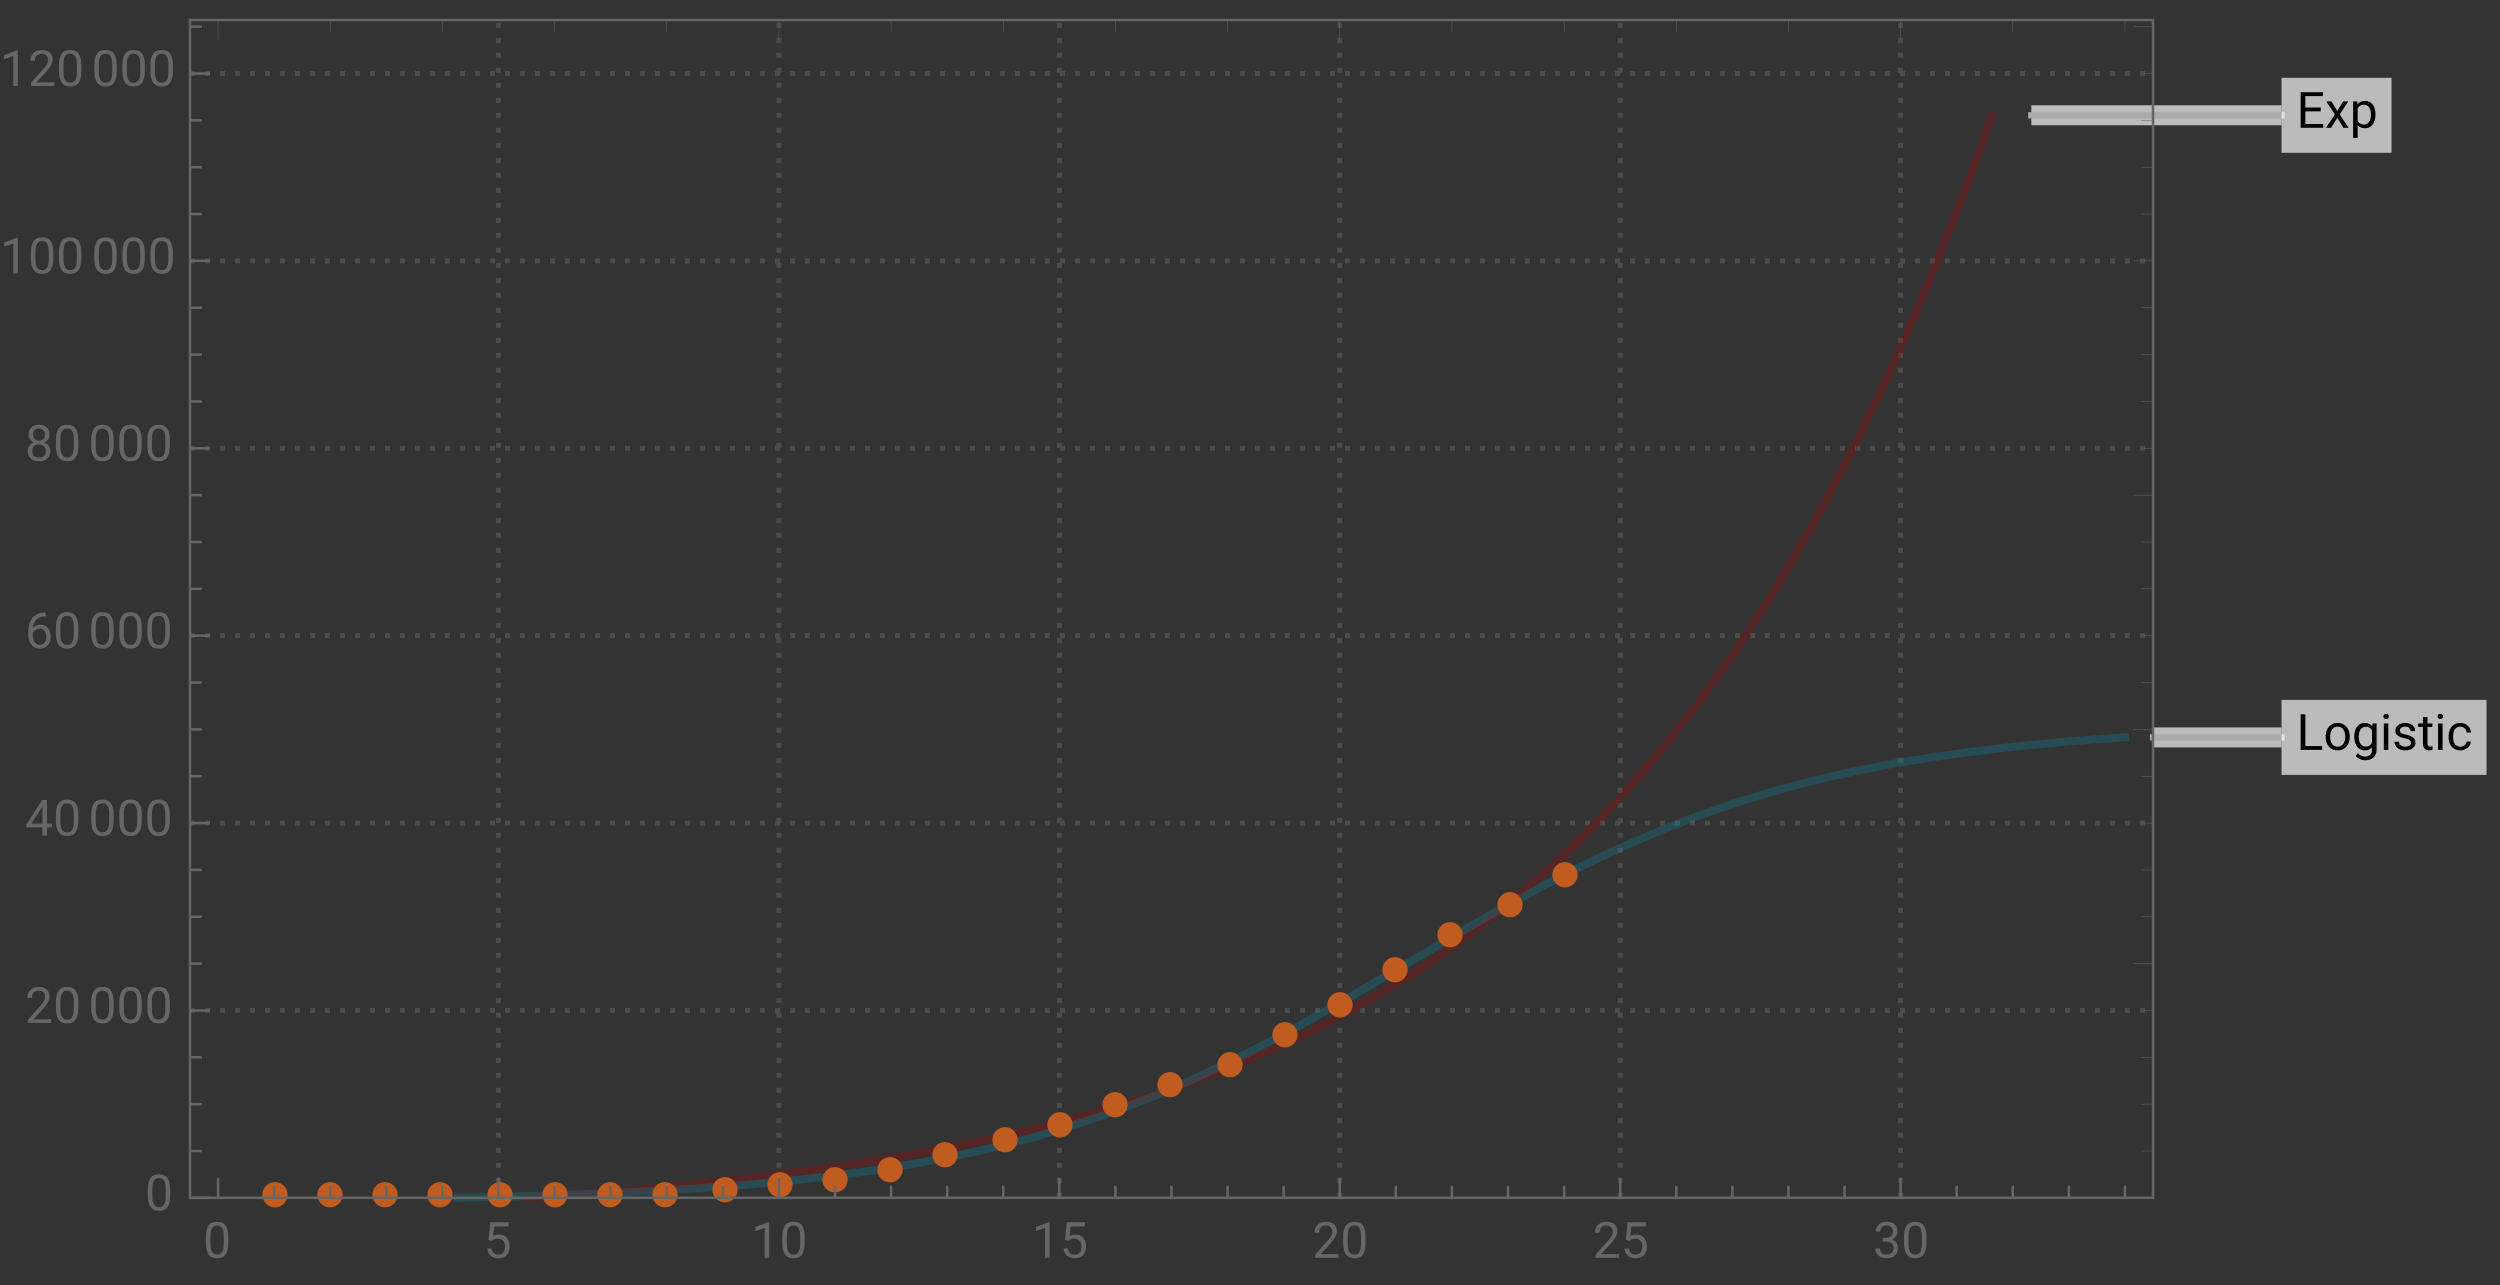 <svg xmlns="http://www.w3.org/2000/svg" xmlns:xlink="http://www.w3.org/1999/xlink" width="500pt" height="257pt" viewBox="0 0 500 257"><rect x="0" y="0" width="500" height="257" fill="#333333" stroke="none"/><defs><symbol overflow="visible" id="a"><path d="M1.766-.766h3.37V0H.825v-7.11h.942zm0 0"/></symbol><symbol overflow="visible" id="b"><path d="M.445-2.691c0-.516.102-.98.305-1.395a2.25 2.25 0 01.848-.957c.363-.227.777-.34 1.246-.34.719 0 1.3.25 1.742.75.445.496.668 1.16.668 1.985v.066c0 .512-.098.977-.297 1.383a2.24 2.24 0 01-.844.957 2.35 2.35 0 01-1.261.34c-.715 0-1.297-.25-1.743-.746-.445-.5-.664-1.157-.664-1.977zm.907.109c0 .586.136 1.055.41 1.41.27.356.633.531 1.09.531.46 0 .824-.18 1.093-.539.27-.36.407-.863.407-1.511 0-.579-.137-1.047-.415-1.407a1.312 1.312 0 00-1.093-.543c-.446 0-.809.18-1.082.536-.274.355-.41.863-.41 1.523zm0 0"/></symbol><symbol overflow="visible" id="c"><path d="M.469-2.688c0-.82.191-1.476.57-1.964.383-.485.887-.73 1.516-.73.644 0 1.148.23 1.507.687l.043-.586h.825v5.156c0 .684-.2 1.219-.606 1.613-.406.395-.949.59-1.633.59a2.71 2.71 0 01-1.12-.242c-.364-.164-.641-.387-.833-.668l.469-.543c.387.477.86.719 1.418.719.441 0 .785-.125 1.031-.371.246-.246.367-.598.367-1.047v-.453c-.359.418-.855.625-1.48.625-.617 0-1.117-.25-1.5-.746-.383-.5-.574-1.18-.574-2.04zm.906.106c0 .594.125 1.062.367 1.402.246.34.586.512 1.028.512.57 0 .988-.262 1.253-.777V-3.86c-.277-.504-.691-.754-1.246-.754-.437 0-.78.168-1.027.511-.25.344-.375.848-.375 1.52zm0 0"/></symbol><symbol overflow="visible" id="d"><path d="M1.664 0H.762v-5.281h.902zM.688-6.684c0-.148.046-.27.136-.37.09-.102.223-.153.395-.153.176 0 .312.05.402.152.09.102.137.223.137.371 0 .145-.047.27-.137.364-.09.097-.223.148-.402.148-.176 0-.305-.047-.395-.148a.518.518 0 01-.136-.364zm0 0"/></symbol><symbol overflow="visible" id="e"><path d="M3.758-1.402a.659.659 0 00-.274-.567c-.183-.136-.504-.254-.96-.351-.458-.098-.82-.215-1.09-.352-.27-.137-.47-.297-.598-.488a1.161 1.161 0 01-.191-.672c0-.434.183-.8.55-1.098.367-.3.832-.453 1.403-.453.597 0 1.086.156 1.457.465.375.309.558.707.558 1.188h-.906c0-.247-.105-.461-.316-.641-.211-.18-.473-.27-.793-.27-.328 0-.586.075-.77.22a.666.666 0 00-.281.558c0 .218.086.383.258.496.172.11.484.215.937.316.45.102.817.219 1.094.36.281.14.488.308.625.507.133.196.203.434.203.72 0 .472-.191.85-.566 1.136-.38.285-.868.426-1.473.426-.422 0-.797-.075-1.121-.223a1.852 1.852 0 01-.766-.629 1.513 1.513 0 01-.273-.871h.902a.93.93 0 00.363.719c.227.18.528.265.895.265.344 0 .617-.066.824-.207a.635.635 0 00.309-.554zm0 0"/></symbol><symbol overflow="visible" id="f"><path d="M1.91-6.563v1.282h.985v.695H1.91v3.277c0 .211.043.371.13.477.089.105.237.16.452.16.102 0 .246-.023.43-.062V0a2.573 2.573 0 01-.695.098c-.403 0-.707-.121-.914-.368-.204-.242-.305-.59-.305-1.039v-3.277H.043v-.695h.965v-1.282zm0 0"/></symbol><symbol overflow="visible" id="g"><path d="M2.805-.64a1.3 1.3 0 00.843-.294 1.01 1.01 0 00.399-.73h.855c-.015.3-.12.59-.312.863a2.03 2.03 0 01-.77.653 2.2 2.2 0 01-1.015.246c-.72 0-1.293-.239-1.72-.72C.66-1.101.45-1.757.45-2.593v-.148c0-.516.094-.973.285-1.375.188-.399.457-.711.813-.93.351-.223.77-.336 1.25-.336.594 0 1.086.18 1.476.535.395.356.602.817.63 1.38h-.856a1.238 1.238 0 00-.387-.84 1.217 1.217 0 00-.863-.333c-.457 0-.813.168-1.067.496-.253.332-.378.81-.378 1.434v.172c0 .61.125 1.078.375 1.406.25.328.609.492 1.078.492zm0 0"/></symbol><symbol overflow="visible" id="h"><path d="M4.844-3.285H1.762v2.52h3.582V0H.824v-7.11h4.469v.774H1.762v2.281h3.082zm0 0"/></symbol><symbol overflow="visible" id="i"><path d="M2.457-3.355l1.172-1.926h1.055l-1.73 2.61L4.733 0H3.691L2.47-1.977 1.25 0H.2l1.784-2.672-1.73-2.61h1.043zm0 0"/></symbol><symbol overflow="visible" id="j"><path d="M5.148-2.582c0 .805-.187 1.45-.554 1.941-.367.493-.864.739-1.492.739-.641 0-1.149-.203-1.516-.61v2.543H.684V-5.28h.824l.047.586c.367-.457.875-.688 1.53-.688.634 0 1.138.242 1.509.719.367.48.554 1.144.554 2zm-.906-.106c0-.593-.125-1.062-.379-1.41-.254-.343-.601-.515-1.047-.515-.546 0-.957.242-1.23.726v2.524c.27.48.684.722 1.242.722.434 0 .777-.171 1.031-.515.258-.344.383-.852.383-1.532zm0 0"/></symbol><symbol overflow="visible" id="k"><path d="M5.047-3.031c0 1.058-.18 1.844-.54 2.36-.362.51-.925.769-1.694.769-.758 0-1.32-.25-1.684-.754C.766-1.16.574-1.91.562-2.91v-1.207c0-1.043.18-1.82.54-2.328.363-.508.93-.762 1.703-.762.765 0 1.328.246 1.687.734.36.489.547 1.246.555 2.27zm-.902-1.235c0-.765-.106-1.324-.32-1.675-.216-.348-.555-.524-1.02-.524-.465 0-.801.176-1.012.524-.211.347-.32.882-.328 1.605v1.445c0 .77.113 1.336.336 1.704.222.367.558.546 1.012.546.445 0 .777-.171.992-.515.218-.344.332-.89.34-1.633zm0 0"/></symbol><symbol overflow="visible" id="l"><path d="M1.008-3.563l.36-3.546h3.64v.836H2.133l-.215 1.937a2.32 2.32 0 011.187-.309c.649 0 1.16.215 1.543.645.383.426.57 1.004.57 1.734 0 .735-.195 1.309-.593 1.73-.395.423-.945.634-1.656.634-.63 0-1.14-.176-1.54-.524C1.032-.773.81-1.254.75-1.87h.855c.055.406.2.715.434.922.234.207.547.308.93.308.422 0 .75-.14.988-.43.238-.284.36-.679.36-1.187 0-.472-.13-.855-.387-1.144-.258-.285-.606-.43-1.035-.43-.395 0-.704.086-.926.258l-.242.195zm0 0"/></symbol><symbol overflow="visible" id="m"><path d="M3.559 0h-.907v-6.02l-1.824.668v-.82l2.59-.973h.14zm0 0"/></symbol><symbol overflow="visible" id="n"><path d="M5.25 0H.59v-.648l2.46-2.735c.364-.414.618-.75.755-1.008.14-.257.21-.527.21-.804 0-.371-.113-.676-.34-.914-.222-.239-.523-.356-.898-.356-.449 0-.797.13-1.047.383-.25.254-.37.613-.37 1.066H.452c0-.652.211-1.183.633-1.586.422-.402.984-.605 1.691-.605.66 0 1.184.172 1.567.52.386.347.578.808.578 1.382 0 .703-.445 1.535-1.336 2.5L1.68-.738h3.57zm0 0"/></symbol><symbol overflow="visible" id="o"><path d="M1.906-3.992h.676c.426-.008.762-.121 1.008-.34.242-.219.363-.512.363-.883 0-.832-.414-1.25-1.242-1.25-.39 0-.703.113-.938.336-.23.223-.347.516-.347.887H.523c0-.563.204-1.031.618-1.406.41-.372.933-.559 1.57-.559.672 0 1.195.176 1.578.531.379.356.57.848.57 1.48 0 .31-.101.61-.3.9a1.81 1.81 0 01-.817.648c.39.125.692.328.903.617.214.285.32.636.32 1.047 0 .64-.207 1.144-.625 1.52-.418.374-.957.562-1.625.562s-1.211-.18-1.63-.543c-.417-.36-.624-.836-.624-1.43h.906c0 .375.121.672.367.898.243.227.57.336.98.336.438 0 .77-.113 1-.34.231-.23.349-.554.349-.98 0-.414-.125-.734-.383-.953-.254-.223-.618-.336-1.098-.344h-.676zm0 0"/></symbol><symbol overflow="visible" id="p"><path d="M4.406-2.387h.985v.739h-.985V0h-.91v-1.648H.258v-.536L3.44-7.109h.965zm-3.12 0h2.21v-3.488l-.105.195zm0 0"/></symbol><symbol overflow="visible" id="q"><path d="M4.137-7.113v.765h-.168c-.703.012-1.262.223-1.68.625-.414.403-.656.973-.723 1.703.375-.43.887-.644 1.536-.644.617 0 1.113.219 1.48.656.371.438.555 1 .555 1.688 0 .734-.2 1.32-.598 1.757-.398.442-.934.66-1.605.66-.68 0-1.23-.261-1.653-.784C.855-1.212.645-1.883.645-2.704v-.348c0-1.308.277-2.308.835-3 .56-.691 1.391-1.047 2.497-1.062zM2.949-3.91c-.308 0-.594.09-.855.277a1.446 1.446 0 00-.54.7v.331c0 .586.13 1.059.395 1.414.262.36.59.54.985.54.406 0 .726-.153.96-.45.231-.3.348-.691.348-1.175 0-.489-.117-.887-.351-1.188a1.14 1.14 0 00-.942-.45zm0 0"/></symbol><symbol overflow="visible" id="r"><path d="M4.902-5.254c0 .356-.093.672-.28.95a1.95 1.95 0 01-.759.648c.371.16.664.39.88.695.218.309.327.656.327 1.043 0 .613-.21 1.105-.625 1.469-.414.363-.96.547-1.636.547-.684 0-1.23-.184-1.645-.551C.754-.82.547-1.31.547-1.918c0-.387.105-.73.316-1.043.207-.309.5-.543.871-.703a1.869 1.869 0 01-.75-.648 1.693 1.693 0 01-.273-.942c0-.598.195-1.074.578-1.426.383-.351.89-.527 1.52-.527.625 0 1.128.176 1.515.527.387.352.578.828.578 1.426zm-.738 3.316c0-.398-.125-.722-.379-.972-.25-.25-.582-.375-.988-.375s-.73.12-.977.37c-.246.247-.37.571-.37.978 0 .402.12.718.359.953.238.23.574.343 1 .343.421 0 .753-.117.996-.347.242-.235.36-.551.36-.95zM2.81-6.465c-.356 0-.645.11-.864.328-.218.223-.328.52-.328.899 0 .36.106.652.324.875.215.222.504.336.868.336.359 0 .648-.114.867-.336C3.89-4.586 4-4.88 4-5.238c0-.364-.113-.657-.336-.887a1.16 1.16 0 00-.855-.34zm0 0"/></symbol></defs><path d="M99.695 239.559V4m56.086 235.559V4m56.086 235.559V4m56.086 235.559V4m56.087 235.559V4m56.081 235.559V4M38 202.094h392.602M38 164.613h392.602M38 127.137h392.602M38 89.656h392.602M38 52.18h392.602M38 14.703h392.602" fill="none" stroke="#666" stroke-opacity=".5" stroke-dasharray="1,2" stroke-miterlimit="3.25"/><path d="M105.438 239.559l.511-.032 7.465-.52 8.094-.624 7.558-.64 7.407-.696 8.039-.832 7.496-.86 8.129-1.027 7.98-1.117 7.446-1.152 8.07-1.383 7.535-1.426 8.164-1.707 8.016-1.86 7.476-1.917 8.11-2.297 7.57-2.375 7.422-2.559 8.047-3.07 7.515-3.164 8.14-3.793 7.997-4.133 7.453-4.254 8.086-5.101 7.55-5.262 7.4-5.68 8.027-6.8 7.492-7.016 8.12-8.407 7.583-8.683 7.434-9.375 8.066-11.23 7.527-11.59 8.153-13.891 8.007-15.129 7.47-15.586 8.1-18.68 7.563-19.285 4.754-13.347" fill="none" stroke-width="1.6" stroke-linecap="square" stroke="#a60000" stroke-opacity=".3" stroke-miterlimit="3.25"/><path d="M91.605 239.559l.23-.004 2.036-.043 4.078-.098.125-.004h.125l.25-.008.5-.011 1-.028 2-.05 4-.118h.117l.352-.011.465-.016.933-.027 1.868-.063 3.73-.125.129-.004.125-.008.254-.007.504-.02 1.011-.035 2.024-.078 4.047-.168.117-.008.121-.004.234-.012.473-.02.945-.042 1.887-.086 3.781-.188.114-.007.117-.004.23-.016.465-.023 2.778-.153 3.703-.218.25-.016.254-.016.5-.03 1.003-.067 2.012-.133 4.02-.285.117-.012.351-.023.47-.036.933-.074 1.875-.148 3.75-.32.129-.012.125-.012.254-.02.511-.046 1.016-.094 2.031-.192 4.063-.414.125-.015.125-.012.75-.082.996-.11 1.996-.226 3.988-.488 7.446-1.028 8.07-1.312 7.535-1.445 8.164-1.829 8.016-2.093 7.476-2.242 8.11-2.77 7.57-2.914 7.422-3.172 8.047-3.777 7.515-3.82 8.14-4.41 7.997-4.544 7.453-4.363 8.086-4.773 7.55-4.426 7.4-4.227 8.027-4.39 7.492-3.86 8.12-3.875 7.583-3.293 7.434-2.922 8.066-2.816 7.527-2.313 8.153-2.183 8.007-1.84 7.47-1.473 8.1-1.359 7.563-1.078 7.41-.895.125-.011.13-.016.25-.027.503-.055 1.004-.11 2.012-.206 4.02-.391.234-.024.234-.019 1.406-.129 1.88-.164 3.75-.305.132-.011.129-.008.262-.024 1.57-.117 2.098-.152.129-.008.132-.012.262-.015.524-.04 1.046-.07.13-.008.132-.011.262-.016.523-.035.13-.008.132-.008.262-.02.129-.007.132-.008.13-.008.132-.007" fill="none" stroke-width="1.6" stroke-linecap="square" stroke="#0d86a0" stroke-opacity=".3" stroke-miterlimit="3.25"/><path d="M430.602 147.477h25.703" fill="none" stroke-width="4" stroke-linejoin="round" stroke="#fff" stroke-opacity=".667" stroke-miterlimit="3.25"/><path d="M430.602 147.477h25.703" fill="none" stroke-width="1.25" stroke-linecap="square" stroke="#aaa" stroke-miterlimit="3.25"/><path d="M497.305 139.977v15h-41v-15zm0 0" fill="#fff" fill-opacity=".667"/><use xlink:href="#a" x="459.304" y="149.975"/><use xlink:href="#b" x="464.685" y="149.975"/><use xlink:href="#c" x="470.388" y="149.975"/><use xlink:href="#d" x="475.998" y="149.975"/><use xlink:href="#e" x="478.425" y="149.975"/><use xlink:href="#f" x="483.581" y="149.975"/><use xlink:href="#d" x="486.848" y="149.975"/><use xlink:href="#g" x="489.275" y="149.975"/><path d="M406.262 23.059h50.043" fill="none" stroke-width="4" stroke-linejoin="round" stroke="#fff" stroke-opacity=".667" stroke-miterlimit="3.25"/><path d="M406.262 23.059h50.043" fill="none" stroke-width="1.25" stroke-linecap="square" stroke="#aaa" stroke-miterlimit="3.25"/><path d="M478.305 15.559v15h-22v-15zm0 0" fill="#fff" fill-opacity=".667"/><use xlink:href="#h" x="459.304" y="25.557"/><use xlink:href="#i" x="464.988" y="25.557"/><use xlink:href="#j" x="469.944" y="25.557"/><path d="M57.52 239a2.52 2.52 0 10-5.039.001A2.52 2.52 0 0057.52 239zm11 0a2.52 2.52 0 10-5.039.001A2.52 2.52 0 0068.52 239zm11 0a2.52 2.52 0 10-5.039.001A2.52 2.52 0 0079.52 239zm11 0a2.52 2.52 0 10-5.039.001A2.52 2.52 0 0090.52 239zm12 0a2.52 2.52 0 10-5.039.001 2.52 2.52 0 005.039-.001zm11 0a2.52 2.52 0 10-5.039.001 2.52 2.52 0 005.039-.001zm11 0a2.52 2.52 0 10-5.039.001 2.52 2.52 0 005.039-.001zm11 0a2.52 2.52 0 10-5.039.001 2.52 2.52 0 005.039-.001zm12-1a2.52 2.52 0 10-5.039.001 2.52 2.52 0 005.039-.001zm11-1a2.52 2.52 0 10-5.039.001 2.52 2.52 0 005.039-.001zm11-1a2.52 2.52 0 10-5.039.001 2.52 2.52 0 005.039-.001zm11-2a2.52 2.52 0 10-5.039.001 2.52 2.52 0 005.039-.001zm11-3a2.52 2.52 0 10-5.039.001 2.52 2.52 0 005.039-.001zm12-3a2.52 2.52 0 10-5.039.001 2.52 2.52 0 005.039-.001zm11-3a2.52 2.52 0 10-5.039.001 2.52 2.52 0 005.039-.001zm11-4a2.52 2.52 0 10-5.039.001 2.52 2.52 0 005.039-.001zm11-4a2.52 2.52 0 10-5.039.001 2.52 2.52 0 005.039-.001zm12-4a2.52 2.52 0 10-5.039.001 2.52 2.52 0 005.039-.001zm11-6a2.52 2.52 0 10-5.039.001 2.52 2.52 0 005.039-.001zm11-6a2.52 2.52 0 10-5.039.001 2.52 2.52 0 005.039-.001zm11-7a2.52 2.52 0 10-5.039.001 2.52 2.52 0 005.039-.001zm11-7a2.52 2.52 0 10-5.039.001 2.52 2.52 0 005.039-.001zm12-6a2.52 2.52 0 10-5.039.001 2.52 2.52 0 005.039-.001zm11-6a2.52 2.52 0 10-5.039.001 2.52 2.52 0 005.039-.001zm0 0" fill-rule="evenodd" fill="#c05c20"/><path d="M430.602 239.559H38m0 0V4m0 0h392.602m0 0v235.559" fill="none" stroke-width=".5" stroke-linecap="square" stroke="#666" stroke-miterlimit="3.25"/><path d="M43.61 239.559v-4" fill="none" stroke-width=".5" stroke="#666" stroke-miterlimit="3.25"/><use xlink:href="#k" x="40.609" y="251.56" fill="#666"/><path d="M54.824 239.559v-2.399m11.219 2.399v-2.399m11.219 2.399v-2.399m11.215 2.399v-2.399m11.218 2.399v-4" fill="none" stroke-width=".5" stroke="#666" stroke-miterlimit="3.25"/><use xlink:href="#l" x="96.694" y="251.56" fill="#666"/><path d="M110.91 239.559v-2.399m11.219 2.399v-2.399m11.219 2.399v-2.399m11.215 2.399v-2.399m11.218 2.399v-4" fill="none" stroke-width=".5" stroke="#666" stroke-miterlimit="3.25"/><g fill="#666"><use xlink:href="#m" x="150.28" y="251.56"/><use xlink:href="#k" x="155.895" y="251.56"/></g><path d="M166.996 239.559v-2.399m11.219 2.399v-2.399m11.215 2.399v-2.399m11.218 2.399v-2.399m11.219 2.399v-4" fill="none" stroke-width=".5" stroke="#666" stroke-miterlimit="3.25"/><g fill="#666"><use xlink:href="#m" x="206.366" y="251.56"/><use xlink:href="#l" x="211.981" y="251.56"/></g><path d="M223.082 239.559v-2.399m11.218 2.399v-2.399m11.216 2.399v-2.399m11.218 2.399v-2.399m11.219 2.399v-4" fill="none" stroke-width=".5" stroke="#666" stroke-miterlimit="3.25"/><g fill="#666"><use xlink:href="#n" x="262.451" y="251.56"/><use xlink:href="#k" x="268.067" y="251.56"/></g><path d="M279.168 239.559v-2.399m11.219 2.399v-2.399m11.215 2.399v-2.399m11.218 2.399v-2.399m11.22 2.399v-4" fill="none" stroke-width=".5" stroke="#666" stroke-miterlimit="3.25"/><g fill="#666"><use xlink:href="#n" x="318.537" y="251.56"/><use xlink:href="#l" x="324.152" y="251.56"/></g><path d="M335.254 239.559v-2.399m11.219 2.399v-2.399m11.215 2.399v-2.399m11.218 2.399v-2.399m11.215 2.399v-4" fill="none" stroke-width=".5" stroke="#666" stroke-miterlimit="3.25"/><g fill="#666"><use xlink:href="#o" x="374.623" y="251.56"/><use xlink:href="#k" x="380.238" y="251.56"/></g><path d="M391.34 239.559v-2.399m11.219 2.399v-2.399m11.214 2.399v-2.399m11.219 2.399v-2.399M38 239.57h4" fill="none" stroke-width=".5" stroke="#666" stroke-miterlimit="3.25"/><use xlink:href="#k" x="29" y="242.071" fill="#666"/><path d="M38 230.203h2.398M38 220.832h2.398M38 211.46h2.398M38 202.094h4" fill="none" stroke-width=".5" stroke="#666" stroke-miterlimit="3.25"/><g fill="#666"><use xlink:href="#n" x="5" y="204.593"/><use xlink:href="#k" x="10.615" y="204.593"/></g><g fill="#666"><use xlink:href="#k" x="17.686" y="204.593"/><use xlink:href="#k" x="23.301" y="204.593"/><use xlink:href="#k" x="28.916" y="204.593"/></g><path d="M38 192.723h2.398M38 183.355h2.398M38 173.984h2.398M38 164.613h4" fill="none" stroke-width=".5" stroke="#666" stroke-miterlimit="3.25"/><g fill="#666"><use xlink:href="#p" x="5" y="167.115"/><use xlink:href="#k" x="10.615" y="167.115"/></g><g fill="#666"><use xlink:href="#k" x="17.686" y="167.115"/><use xlink:href="#k" x="23.301" y="167.115"/><use xlink:href="#k" x="28.916" y="167.115"/></g><path d="M38 155.246h2.398M38 145.875h2.398M38 136.508h2.398M38 127.137h4" fill="none" stroke-width=".5" stroke="#666" stroke-miterlimit="3.25"/><g fill="#666"><use xlink:href="#q" x="5" y="129.636"/><use xlink:href="#k" x="10.615" y="129.636"/></g><g fill="#666"><use xlink:href="#k" x="17.686" y="129.636"/><use xlink:href="#k" x="23.301" y="129.636"/><use xlink:href="#k" x="28.916" y="129.636"/></g><path d="M38 117.766h2.398M38 108.398h2.398M38 99.027h2.398M38 89.656h4" fill="none" stroke-width=".5" stroke="#666" stroke-miterlimit="3.25"/><g fill="#666"><use xlink:href="#r" x="5" y="92.158"/><use xlink:href="#k" x="10.615" y="92.158"/></g><g fill="#666"><use xlink:href="#k" x="17.686" y="92.158"/><use xlink:href="#k" x="23.301" y="92.158"/><use xlink:href="#k" x="28.916" y="92.158"/></g><path d="M38 80.29h2.398M38 70.918h2.398M38 61.55h2.398M38 52.18h4" fill="none" stroke-width=".5" stroke="#666" stroke-miterlimit="3.25"/><g fill="#666"><use xlink:href="#m" y="54.68"/><use xlink:href="#k" x="5.615" y="54.68"/><use xlink:href="#k" x="11.23" y="54.68"/></g><g fill="#666"><use xlink:href="#k" x="18.301" y="54.68"/><use xlink:href="#k" x="23.916" y="54.68"/><use xlink:href="#k" x="29.531" y="54.68"/></g><path d="M38 42.809h2.398M38 33.441h2.398M38 24.07h2.398M38 14.703h4" fill="none" stroke-width=".5" stroke="#666" stroke-miterlimit="3.25"/><g fill="#666"><use xlink:href="#m" y="17.202"/><use xlink:href="#n" x="5.615" y="17.202"/><use xlink:href="#k" x="11.23" y="17.202"/></g><g fill="#666"><use xlink:href="#k" x="18.301" y="17.202"/><use xlink:href="#k" x="23.916" y="17.202"/><use xlink:href="#k" x="29.531" y="17.202"/></g><path d="M38 5.332h2.398" fill="none" stroke-width=".5" stroke="#666" stroke-miterlimit="3.25"/><path d="M43.61 4v3.926M155.781 4v3.926M267.953 4v3.926M380.121 4v3.926M66.043 4v2.398M88.477 4v2.398M110.91 4v2.398M133.348 4v2.398M178.215 4v2.398M200.648 4v2.398M223.082 4v2.398M245.516 4v2.398M290.387 4v2.398M312.82 4v2.398M335.254 4v2.398M357.688 4v2.398M402.559 4v2.398M424.992 4v2.398m5.61 186.325h-3.926m3.926-46.848h-3.926m3.926-46.848h-3.926m3.926-46.847h-3.926m3.926-46.848h-3.926m3.926 224.871h-2.403m2.403-9.371h-2.403m2.403-9.372h-2.403m2.403-9.366h-2.403m2.403-18.739h-2.403m2.403-9.371h-2.403m2.403-9.371h-2.403m2.403-9.367h-2.403m2.403-18.738h-2.403m2.403-9.371h-2.403m2.403-9.371h-2.403m2.403-9.368h-2.403m2.403-18.742h-2.403m2.403-9.366h-2.403m2.403-9.372h-2.403m2.403-9.368h-2.403m2.403-18.741h-2.403m2.403-9.368h-2.403m2.403-9.371h-2.403m2.403-9.367h-2.403" fill="none" stroke-width=".1" stroke="#666" stroke-miterlimit="3.25"/></svg>